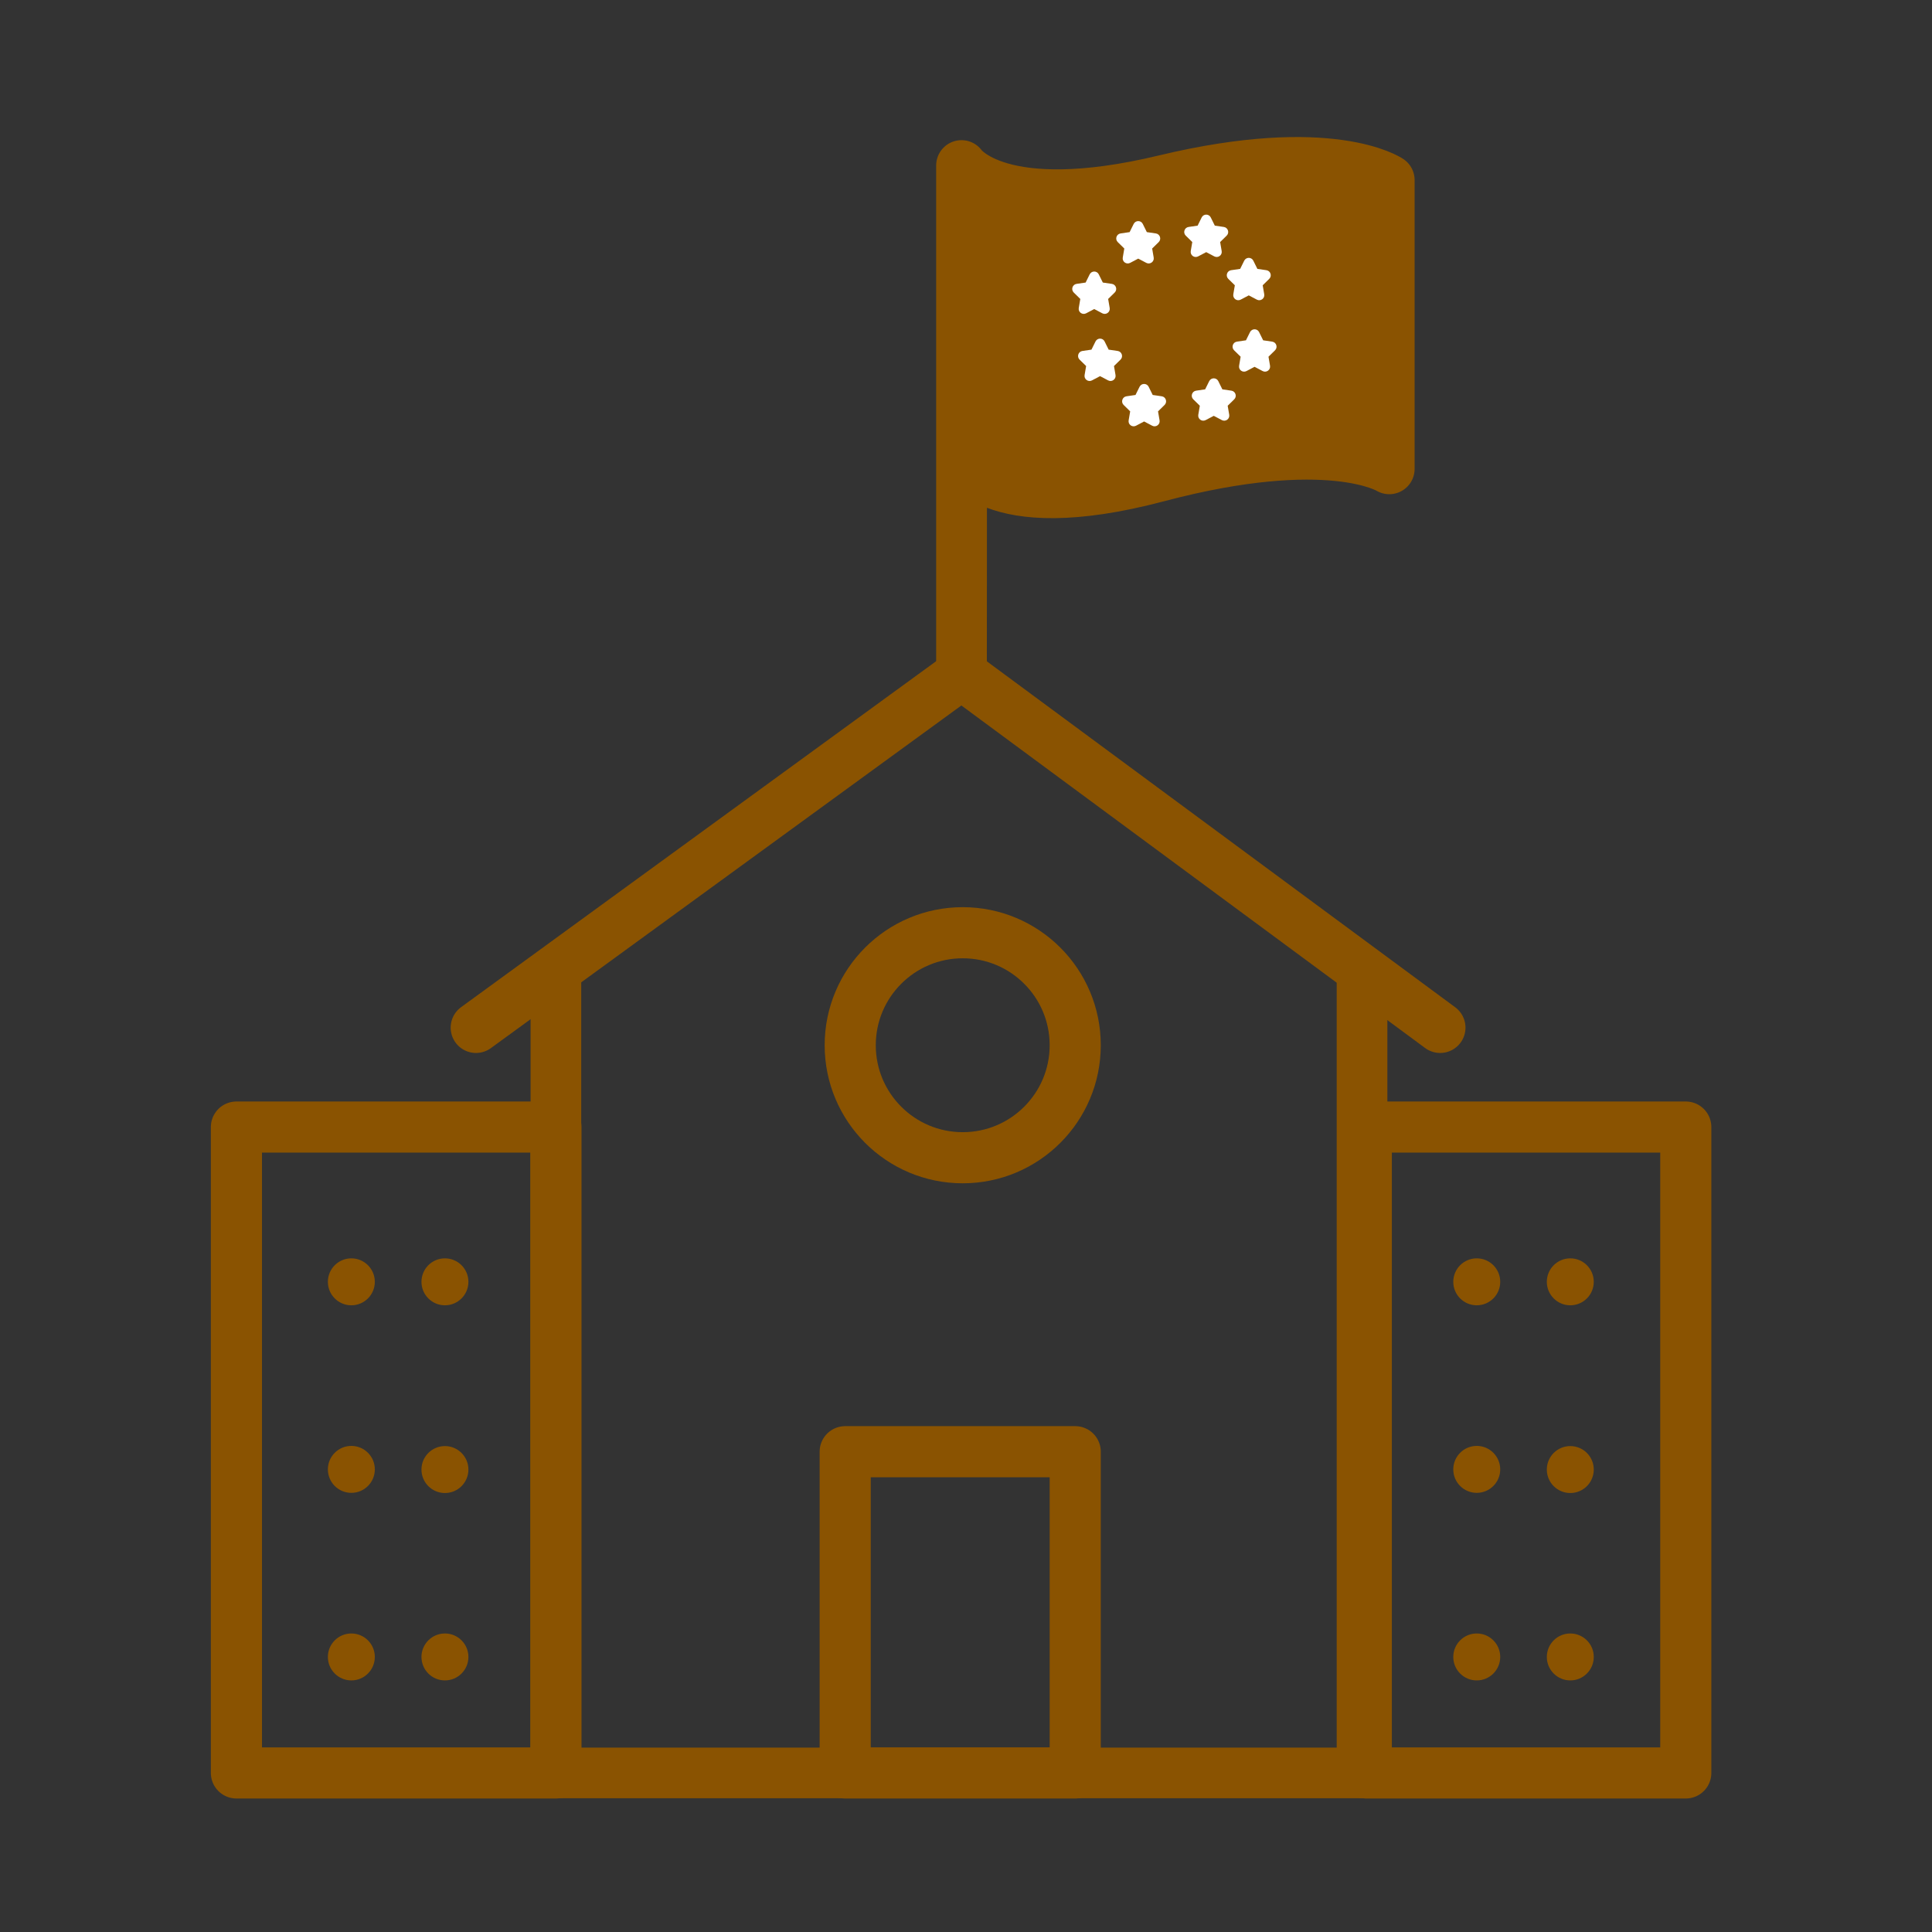 <?xml version='1.0' encoding='UTF-8'?>
<svg xmlns="http://www.w3.org/2000/svg" id="n" data-name="Ecole europeenne" viewBox="0 0 453.54 453.54">
  <rect x="0" y="0" width="453.54" height="453.54" fill="#333333" stroke="none"/>
  <defs>
    <style>
      .z, .aa {
        stroke-width: 11.89px;
      }

      .z, .aa, .ab {
        stroke: #8A5301;
        stroke-linecap: round;
        stroke-linejoin: round;
      }

      .z, .ac {
        fill: #8A5301;
      }

      .aa, .ab {
        fill: none;
      }

      .ab {
        stroke-width: 12px;
      }

      .ac, .ad {
        stroke-width: 0px;
      }

      .ad {
        fill: #fff;
      }
    </style>
  </defs>
  <circle class="ac" cx="82.48" cy="300.91" r="5.51"/>
  <circle class="ac" cx="104.45" cy="300.91" r="5.51"/>
  <circle class="ac" cx="104.45" cy="344.98" r="5.51"/>
  <circle class="ac" cx="104.45" cy="388.97" r="5.51"/>
  <circle class="ac" cx="82.48" cy="388.97" r="5.51"/>
  <circle class="ac" cx="82.48" cy="344.94" r="5.51"/>
  <circle class="ac" cx="346.67" cy="300.91" r="5.51"/>
  <circle class="ac" cx="368.63" cy="300.91" r="5.51"/>
  <circle class="ac" cx="368.63" cy="344.98" r="5.51"/>
  <circle class="ac" cx="368.63" cy="388.97" r="5.51"/>
  <circle class="ac" cx="346.67" cy="388.97" r="5.51"/>
  <circle class="ac" cx="346.67" cy="344.94" r="5.51"/>
  <rect class="ab" x="320.74" y="264.58" width="75" height="151.62"/>
  <rect class="ab" x="55.5" y="264.58" width="75" height="151.62"/>
  <polyline class="aa" points="319.74 227.84 319.74 416.2 130.5 416.2 130.5 227.84"/>
  <polyline class="aa" points="111.74 241.24 225.71 158.24 338.08 241.24"/>
  <circle class="ab" cx="226" cy="245.37" r="26.41"/>
  <rect class="ab" x="198.41" y="340.79" width="54" height="75.41"/>
  <path class="z" d="M225.71,158.24V38.85s8.7,12.79,47.7,3.43c39-9.37,52.73,0,52.73,0v67.79s-14.09-8.82-54.39,1.85c-40.31,10.67-46-4.67-46-4.67l-.03,51Z"/>
  <g>
    <path class="ad" d="M268.27,52.57l.95,1.92,2.12.31c.98.14,1.37,1.35.66,2.04l-1.53,1.5.36,2.11c.17.98-.86,1.72-1.73,1.26l-1.9-1-1.9,1c-.88.46-1.9-.28-1.73-1.26l.36-2.11-1.53-1.5c-.71-.69-.32-1.9.66-2.04l2.12-.31.95-1.92c.44-.89,1.71-.89,2.14,0Z"/>
    <path class="ad" d="M257.94,64.41l.95,1.92,2.12.31c.98.14,1.37,1.35.66,2.04l-1.53,1.5.36,2.11c.17.98-.86,1.72-1.73,1.26l-1.9-1-1.9,1c-.88.46-1.9-.28-1.73-1.26l.36-2.11-1.53-1.5c-.71-.69-.32-1.9.66-2.04l2.12-.31.95-1.92c.44-.89,1.71-.89,2.14,0Z"/>
    <path class="ad" d="M259.31,80.16l.95,1.92,2.12.31c.98.14,1.37,1.35.66,2.04l-1.53,1.5.36,2.11c.17.98-.86,1.72-1.73,1.26l-1.9-1-1.9,1c-.88.46-1.9-.28-1.73-1.26l.36-2.11-1.53-1.5c-.71-.69-.32-1.9.66-2.04l2.12-.31.95-1.92c.44-.89,1.71-.89,2.14,0Z"/>
    <path class="ad" d="M269.65,90.8l.95,1.92,2.12.31c.98.14,1.37,1.35.66,2.04l-1.53,1.5.36,2.11c.17.98-.86,1.72-1.73,1.26l-1.9-1-1.9,1c-.88.46-1.9-.28-1.73-1.26l.36-2.11-1.53-1.5c-.71-.69-.32-1.9.66-2.04l2.12-.31.95-1.92c.44-.89,1.71-.89,2.14,0Z"/>
    <path class="ad" d="M286,89.48l.95,1.92,2.12.31c.98.14,1.37,1.35.66,2.04l-1.53,1.5.36,2.11c.17.98-.86,1.72-1.73,1.26l-1.9-1-1.9,1c-.88.46-1.9-.28-1.73-1.26l.36-2.11-1.53-1.5c-.71-.69-.32-1.9.66-2.04l2.12-.31.95-1.92c.44-.89,1.71-.89,2.14,0Z"/>
    <path class="ad" d="M295.58,77.97l.95,1.92,2.12.31c.98.14,1.37,1.35.66,2.04l-1.53,1.5.36,2.11c.17.98-.86,1.72-1.73,1.26l-1.9-1-1.9,1c-.88.46-1.9-.28-1.73-1.26l.36-2.11-1.53-1.5c-.71-.69-.32-1.9.66-2.04l2.12-.31.95-1.92c.44-.89,1.71-.89,2.14,0Z"/>
    <path class="ad" d="M294.22,61.2l.95,1.92,2.12.31c.98.14,1.37,1.35.66,2.04l-1.53,1.5.36,2.11c.17.98-.86,1.72-1.73,1.26l-1.9-1-1.9,1c-.88.46-1.9-.28-1.73-1.26l.36-2.11-1.53-1.5c-.71-.69-.32-1.9.66-2.04l2.12-.31.95-1.92c.44-.89,1.71-.89,2.14,0Z"/>
    <path class="ad" d="M284.23,51.05l.95,1.92,2.12.31c.98.14,1.37,1.35.66,2.04l-1.53,1.5.36,2.11c.17.98-.86,1.72-1.73,1.26l-1.9-1-1.9,1c-.88.46-1.9-.28-1.73-1.26l.36-2.11-1.53-1.5c-.71-.69-.32-1.9.66-2.04l2.12-.31.95-1.92c.44-.89,1.71-.89,2.14,0Z"/>
  </g>
</svg>
